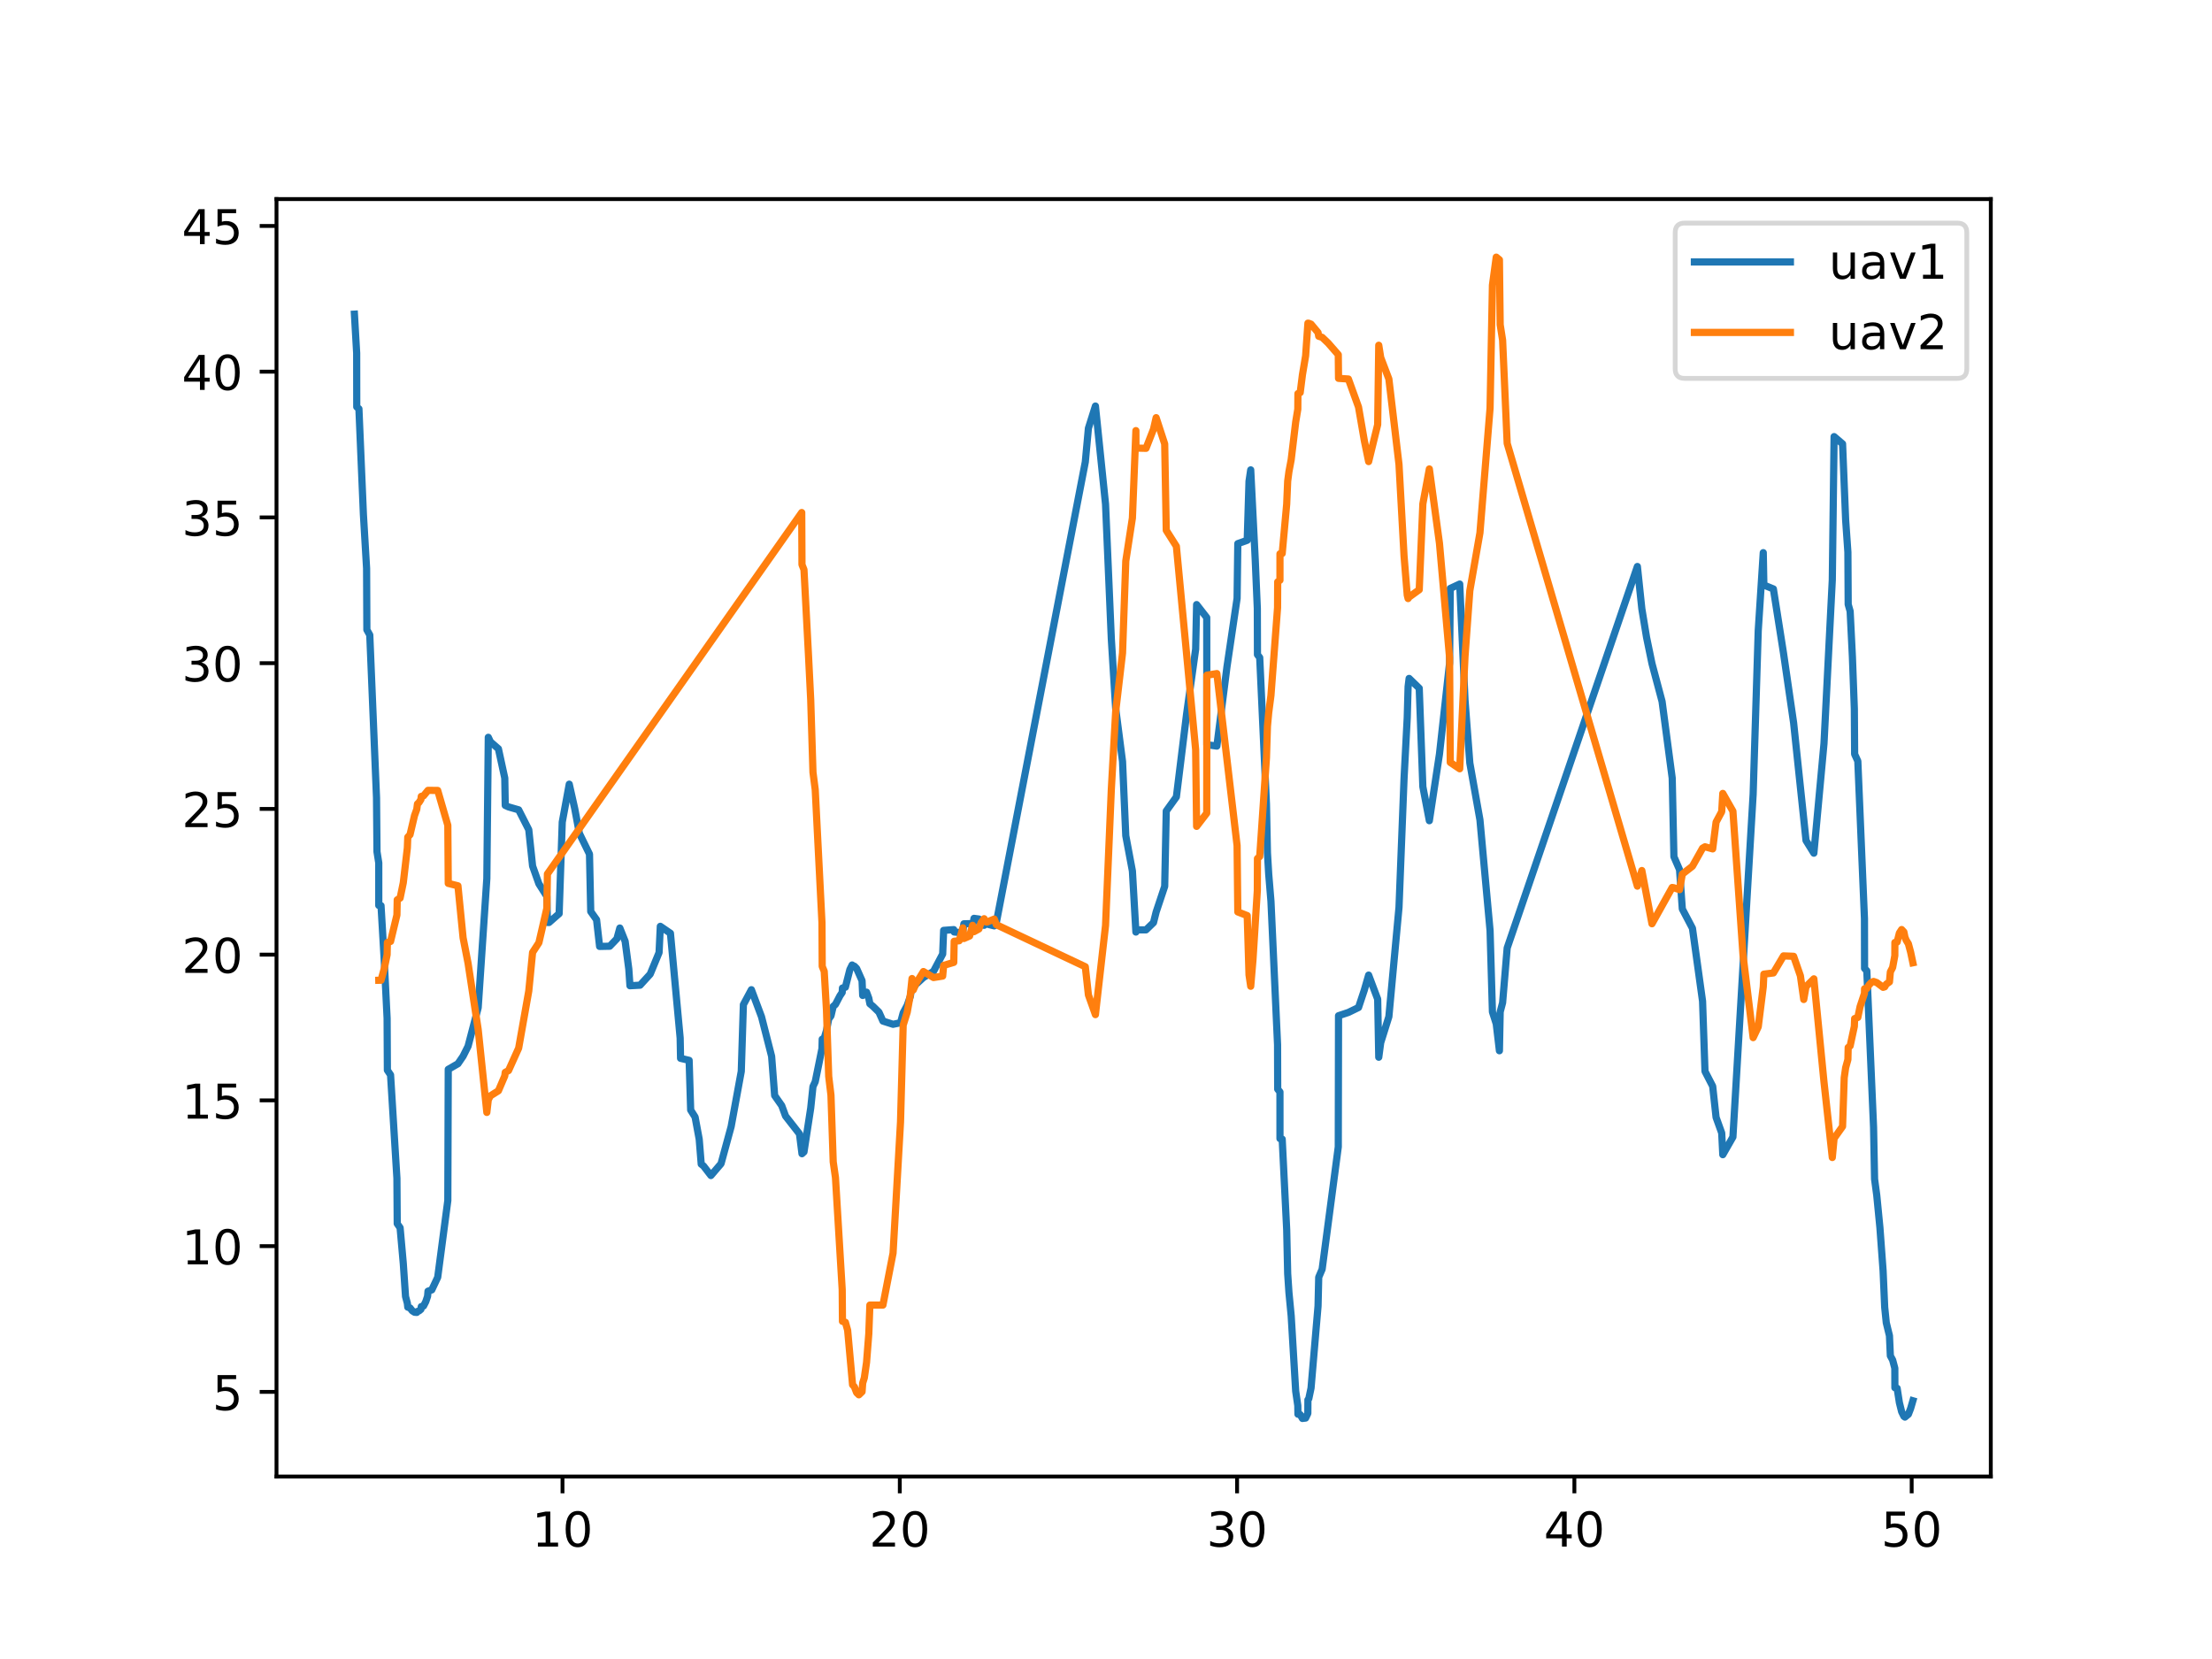 <?xml version="1.0" encoding="utf-8" standalone="no"?>
<!DOCTYPE svg PUBLIC "-//W3C//DTD SVG 1.1//EN"
  "http://www.w3.org/Graphics/SVG/1.1/DTD/svg11.dtd">
<!-- Created with matplotlib (https://matplotlib.org/) -->
<svg height="345.6pt" version="1.1" viewBox="0 0 460.8 345.6" width="460.8pt" xmlns="http://www.w3.org/2000/svg" xmlns:xlink="http://www.w3.org/1999/xlink">
 <defs>
  <style type="text/css">*{stroke-linecap:butt;stroke-linejoin:round;}</style>
 </defs>
 <g id="figure_1">
  <g id="patch_1">
   <path d="M 0 345.6 
L 460.8 345.6 
L 460.8 0 
L 0 0 
z
" style="fill:#ffffff;"/>
  </g>
  <g id="axes_1">
   <g id="patch_2">
    <path d="M 57.6 307.584 
L 414.72 307.584 
L 414.72 41.472 
L 57.6 41.472 
z
" style="fill:#ffffff;"/>
   </g>
   <g id="matplotlib.axis_1">
    <g id="xtick_1">
     <g id="line2d_1">
      <defs>
       <path d="M 0 0 
L 0 3.5 
" id="ma013401bfc" style="stroke:#000000;stroke-width:0.8;"/>
      </defs>
      <g>
       <use style="stroke:#000000;stroke-width:0.8;" x="117.179" xlink:href="#ma013401bfc" y="307.584"/>
      </g>
     </g>
     <g id="text_1">
      <!-- 10 -->
      <g transform="translate(110.817 322.182)scale(0.1 -0.1)">
       <defs>
        <path d="M 12.406 8.297 
L 28.516 8.297 
L 28.516 63.922 
L 10.984 60.406 
L 10.984 69.391 
L 28.422 72.906 
L 38.281 72.906 
L 38.281 8.297 
L 54.391 8.297 
L 54.391 0 
L 12.406 0 
z
" id="DejaVuSans-49"/>
        <path d="M 31.781 66.406 
Q 24.172 66.406 20.328 58.906 
Q 16.5 51.422 16.5 36.375 
Q 16.5 21.391 20.328 13.891 
Q 24.172 6.391 31.781 6.391 
Q 39.453 6.391 43.281 13.891 
Q 47.125 21.391 47.125 36.375 
Q 47.125 51.422 43.281 58.906 
Q 39.453 66.406 31.781 66.406 
z
M 31.781 74.219 
Q 44.047 74.219 50.516 64.516 
Q 56.984 54.828 56.984 36.375 
Q 56.984 17.969 50.516 8.266 
Q 44.047 -1.422 31.781 -1.422 
Q 19.531 -1.422 13.062 8.266 
Q 6.594 17.969 6.594 36.375 
Q 6.594 54.828 13.062 64.516 
Q 19.531 74.219 31.781 74.219 
z
" id="DejaVuSans-48"/>
       </defs>
       <use xlink:href="#DejaVuSans-49"/>
       <use x="63.623" xlink:href="#DejaVuSans-48"/>
      </g>
     </g>
    </g>
    <g id="xtick_2">
     <g id="line2d_2">
      <g>
       <use style="stroke:#000000;stroke-width:0.8;" x="187.444" xlink:href="#ma013401bfc" y="307.584"/>
      </g>
     </g>
     <g id="text_2">
      <!-- 20 -->
      <g transform="translate(181.082 322.182)scale(0.1 -0.1)">
       <defs>
        <path d="M 19.188 8.297 
L 53.609 8.297 
L 53.609 0 
L 7.328 0 
L 7.328 8.297 
Q 12.938 14.109 22.625 23.891 
Q 32.328 33.688 34.812 36.531 
Q 39.547 41.844 41.422 45.531 
Q 43.312 49.219 43.312 52.781 
Q 43.312 58.594 39.234 62.25 
Q 35.156 65.922 28.609 65.922 
Q 23.969 65.922 18.812 64.312 
Q 13.672 62.703 7.812 59.422 
L 7.812 69.391 
Q 13.766 71.781 18.938 73 
Q 24.125 74.219 28.422 74.219 
Q 39.75 74.219 46.484 68.547 
Q 53.219 62.891 53.219 53.422 
Q 53.219 48.922 51.531 44.891 
Q 49.859 40.875 45.406 35.406 
Q 44.188 33.984 37.641 27.219 
Q 31.109 20.453 19.188 8.297 
z
" id="DejaVuSans-50"/>
       </defs>
       <use xlink:href="#DejaVuSans-50"/>
       <use x="63.623" xlink:href="#DejaVuSans-48"/>
      </g>
     </g>
    </g>
    <g id="xtick_3">
     <g id="line2d_3">
      <g>
       <use style="stroke:#000000;stroke-width:0.8;" x="257.709" xlink:href="#ma013401bfc" y="307.584"/>
      </g>
     </g>
     <g id="text_3">
      <!-- 30 -->
      <g transform="translate(251.346 322.182)scale(0.1 -0.1)">
       <defs>
        <path d="M 40.578 39.312 
Q 47.656 37.797 51.625 33 
Q 55.609 28.219 55.609 21.188 
Q 55.609 10.406 48.188 4.484 
Q 40.766 -1.422 27.094 -1.422 
Q 22.516 -1.422 17.656 -0.516 
Q 12.797 0.391 7.625 2.203 
L 7.625 11.719 
Q 11.719 9.328 16.594 8.109 
Q 21.484 6.891 26.812 6.891 
Q 36.078 6.891 40.938 10.547 
Q 45.797 14.203 45.797 21.188 
Q 45.797 27.641 41.281 31.266 
Q 36.766 34.906 28.719 34.906 
L 20.219 34.906 
L 20.219 43.016 
L 29.109 43.016 
Q 36.375 43.016 40.234 45.922 
Q 44.094 48.828 44.094 54.297 
Q 44.094 59.906 40.109 62.906 
Q 36.141 65.922 28.719 65.922 
Q 24.656 65.922 20.016 65.031 
Q 15.375 64.156 9.812 62.312 
L 9.812 71.094 
Q 15.438 72.656 20.344 73.438 
Q 25.25 74.219 29.594 74.219 
Q 40.828 74.219 47.359 69.109 
Q 53.906 64.016 53.906 55.328 
Q 53.906 49.266 50.438 45.094 
Q 46.969 40.922 40.578 39.312 
z
" id="DejaVuSans-51"/>
       </defs>
       <use xlink:href="#DejaVuSans-51"/>
       <use x="63.623" xlink:href="#DejaVuSans-48"/>
      </g>
     </g>
    </g>
    <g id="xtick_4">
     <g id="line2d_4">
      <g>
       <use style="stroke:#000000;stroke-width:0.8;" x="327.973" xlink:href="#ma013401bfc" y="307.584"/>
      </g>
     </g>
     <g id="text_4">
      <!-- 40 -->
      <g transform="translate(321.611 322.182)scale(0.1 -0.1)">
       <defs>
        <path d="M 37.797 64.312 
L 12.891 25.391 
L 37.797 25.391 
z
M 35.203 72.906 
L 47.609 72.906 
L 47.609 25.391 
L 58.016 25.391 
L 58.016 17.188 
L 47.609 17.188 
L 47.609 0 
L 37.797 0 
L 37.797 17.188 
L 4.891 17.188 
L 4.891 26.703 
z
" id="DejaVuSans-52"/>
       </defs>
       <use xlink:href="#DejaVuSans-52"/>
       <use x="63.623" xlink:href="#DejaVuSans-48"/>
      </g>
     </g>
    </g>
    <g id="xtick_5">
     <g id="line2d_5">
      <g>
       <use style="stroke:#000000;stroke-width:0.8;" x="398.238" xlink:href="#ma013401bfc" y="307.584"/>
      </g>
     </g>
     <g id="text_5">
      <!-- 50 -->
      <g transform="translate(391.875 322.182)scale(0.1 -0.1)">
       <defs>
        <path d="M 10.797 72.906 
L 49.516 72.906 
L 49.516 64.594 
L 19.828 64.594 
L 19.828 46.734 
Q 21.969 47.469 24.109 47.828 
Q 26.266 48.188 28.422 48.188 
Q 40.625 48.188 47.75 41.5 
Q 54.891 34.812 54.891 23.391 
Q 54.891 11.625 47.562 5.094 
Q 40.234 -1.422 26.906 -1.422 
Q 22.312 -1.422 17.547 -0.641 
Q 12.797 0.141 7.719 1.703 
L 7.719 11.625 
Q 12.109 9.234 16.797 8.062 
Q 21.484 6.891 26.703 6.891 
Q 35.156 6.891 40.078 11.328 
Q 45.016 15.766 45.016 23.391 
Q 45.016 31 40.078 35.438 
Q 35.156 39.891 26.703 39.891 
Q 22.75 39.891 18.812 39.016 
Q 14.891 38.141 10.797 36.281 
z
" id="DejaVuSans-53"/>
       </defs>
       <use xlink:href="#DejaVuSans-53"/>
       <use x="63.623" xlink:href="#DejaVuSans-48"/>
      </g>
     </g>
    </g>
   </g>
   <g id="matplotlib.axis_2">
    <g id="ytick_1">
     <g id="line2d_6">
      <defs>
       <path d="M 0 0 
L -3.5 0 
" id="me9909c43d0" style="stroke:#000000;stroke-width:0.8;"/>
      </defs>
      <g>
       <use style="stroke:#000000;stroke-width:0.8;" x="57.6" xlink:href="#me9909c43d0" y="289.954"/>
      </g>
     </g>
     <g id="text_6">
      <!-- 5 -->
      <g transform="translate(44.237 293.753)scale(0.1 -0.1)">
       <use xlink:href="#DejaVuSans-53"/>
      </g>
     </g>
    </g>
    <g id="ytick_2">
     <g id="line2d_7">
      <g>
       <use style="stroke:#000000;stroke-width:0.8;" x="57.6" xlink:href="#me9909c43d0" y="259.592"/>
      </g>
     </g>
     <g id="text_7">
      <!-- 10 -->
      <g transform="translate(37.875 263.392)scale(0.1 -0.1)">
       <use xlink:href="#DejaVuSans-49"/>
       <use x="63.623" xlink:href="#DejaVuSans-48"/>
      </g>
     </g>
    </g>
    <g id="ytick_3">
     <g id="line2d_8">
      <g>
       <use style="stroke:#000000;stroke-width:0.8;" x="57.6" xlink:href="#me9909c43d0" y="229.231"/>
      </g>
     </g>
     <g id="text_8">
      <!-- 15 -->
      <g transform="translate(37.875 233.031)scale(0.1 -0.1)">
       <use xlink:href="#DejaVuSans-49"/>
       <use x="63.623" xlink:href="#DejaVuSans-53"/>
      </g>
     </g>
    </g>
    <g id="ytick_4">
     <g id="line2d_9">
      <g>
       <use style="stroke:#000000;stroke-width:0.8;" x="57.6" xlink:href="#me9909c43d0" y="198.87"/>
      </g>
     </g>
     <g id="text_9">
      <!-- 20 -->
      <g transform="translate(37.875 202.669)scale(0.1 -0.1)">
       <use xlink:href="#DejaVuSans-50"/>
       <use x="63.623" xlink:href="#DejaVuSans-48"/>
      </g>
     </g>
    </g>
    <g id="ytick_5">
     <g id="line2d_10">
      <g>
       <use style="stroke:#000000;stroke-width:0.8;" x="57.6" xlink:href="#me9909c43d0" y="168.509"/>
      </g>
     </g>
     <g id="text_10">
      <!-- 25 -->
      <g transform="translate(37.875 172.308)scale(0.1 -0.1)">
       <use xlink:href="#DejaVuSans-50"/>
       <use x="63.623" xlink:href="#DejaVuSans-53"/>
      </g>
     </g>
    </g>
    <g id="ytick_6">
     <g id="line2d_11">
      <g>
       <use style="stroke:#000000;stroke-width:0.8;" x="57.6" xlink:href="#me9909c43d0" y="138.148"/>
      </g>
     </g>
     <g id="text_11">
      <!-- 30 -->
      <g transform="translate(37.875 141.947)scale(0.1 -0.1)">
       <use xlink:href="#DejaVuSans-51"/>
       <use x="63.623" xlink:href="#DejaVuSans-48"/>
      </g>
     </g>
    </g>
    <g id="ytick_7">
     <g id="line2d_12">
      <g>
       <use style="stroke:#000000;stroke-width:0.8;" x="57.6" xlink:href="#me9909c43d0" y="107.787"/>
      </g>
     </g>
     <g id="text_12">
      <!-- 35 -->
      <g transform="translate(37.875 111.586)scale(0.1 -0.1)">
       <use xlink:href="#DejaVuSans-51"/>
       <use x="63.623" xlink:href="#DejaVuSans-53"/>
      </g>
     </g>
    </g>
    <g id="ytick_8">
     <g id="line2d_13">
      <g>
       <use style="stroke:#000000;stroke-width:0.8;" x="57.6" xlink:href="#me9909c43d0" y="77.426"/>
      </g>
     </g>
     <g id="text_13">
      <!-- 40 -->
      <g transform="translate(37.875 81.225)scale(0.1 -0.1)">
       <use xlink:href="#DejaVuSans-52"/>
       <use x="63.623" xlink:href="#DejaVuSans-48"/>
      </g>
     </g>
    </g>
    <g id="ytick_9">
     <g id="line2d_14">
      <g>
       <use style="stroke:#000000;stroke-width:0.8;" x="57.6" xlink:href="#me9909c43d0" y="47.065"/>
      </g>
     </g>
     <g id="text_14">
      <!-- 45 -->
      <g transform="translate(37.875 50.864)scale(0.1 -0.1)">
       <use xlink:href="#DejaVuSans-52"/>
       <use x="63.623" xlink:href="#DejaVuSans-53"/>
      </g>
     </g>
    </g>
   </g>
   <g id="line2d_15">
    <path clip-path="url(#p7b7d0782b4)" d="M 73.833 65.445 
L 74.301 73.552 
L 74.318 84.762 
L 74.77 85.165 
L 75.706 107.199 
L 76.369 118.427 
L 76.426 131.191 
L 77.031 132.281 
L 78.437 166.198 
L 78.534 177.425 
L 78.903 179.756 
L 78.905 188.618 
L 79.374 188.658 
L 80.036 199.898 
L 80.642 212.15 
L 80.698 222.94 
L 81.361 223.925 
L 82.686 245.473 
L 82.75 254.911 
L 83.348 255.765 
L 84.011 263.185 
L 84.479 270.08 
L 84.858 271.491 
L 84.948 272.31 
L 85.416 272.464 
L 85.884 273.066 
L 86.353 273.362 
L 86.821 273.405 
L 86.966 273.2 
L 87.29 273.088 
L 87.686 272.753 
L 87.758 272.188 
L 88.227 272.068 
L 88.695 271.158 
L 89.074 270.033 
L 89.163 268.976 
L 89.948 268.707 
L 91.182 266.08 
L 93.289 250.089 
L 93.379 222.764 
L 95.397 221.598 
L 96.47 220.026 
L 97.505 217.957 
L 99.613 209.917 
L 101.417 183.022 
L 101.721 153.593 
L 102.162 154.536 
L 103.829 155.988 
L 105.153 162.086 
L 105.253 167.786 
L 105.937 168.095 
L 108.045 168.702 
L 110.153 172.845 
L 110.946 180.405 
L 112.261 184.111 
L 113.923 186.731 
L 114.036 192.16 
L 114.369 192.173 
L 116.477 190.326 
L 117.127 171.262 
L 118.585 163.358 
L 119.729 168.46 
L 120.693 173.609 
L 122.801 177.929 
L 123.062 189.882 
L 124.274 191.595 
L 124.909 197.158 
L 127.016 197.116 
L 128.512 195.558 
L 129.124 193.324 
L 130.231 196.102 
L 130.993 201.897 
L 131.232 205.347 
L 133.34 205.233 
L 135.448 202.928 
L 137.295 198.441 
L 137.556 192.97 
L 139.664 194.415 
L 141.69 216.243 
L 141.772 220.467 
L 143.559 220.887 
L 143.88 231.239 
L 144.801 232.7 
L 145.657 237.323 
L 146.078 242.512 
L 146.56 242.894 
L 148.096 244.886 
L 150.204 242.422 
L 152.312 234.682 
L 154.42 223.177 
L 154.861 209.281 
L 156.528 206.173 
L 158.636 211.808 
L 160.743 220.057 
L 161.374 228.217 
L 162.851 230.327 
L 163.644 232.491 
L 166.544 236.203 
L 167.067 240.34 
L 167.483 239.958 
L 168.889 230.822 
L 169.357 226.349 
L 169.826 225.341 
L 171.231 218.432 
L 171.283 216.478 
L 171.699 216.269 
L 172.168 214.697 
L 172.636 212.263 
L 173.105 211.636 
L 173.573 209.649 
L 174.041 209.237 
L 174.978 207.439 
L 175.447 206.74 
L 175.499 205.819 
L 176.109 205.653 
L 177.046 201.97 
L 177.514 201.024 
L 177.607 201.176 
L 177.983 201.274 
L 178.451 201.751 
L 179.582 204.298 
L 179.715 207.371 
L 180.051 207.158 
L 180.519 206.686 
L 180.987 207.953 
L 181.21 209.103 
L 181.823 209.607 
L 183.095 210.848 
L 183.931 212.709 
L 186.039 213.379 
L 187.594 213.058 
L 188.147 211 
L 188.989 209.431 
L 189.638 207.56 
L 189.993 205.402 
L 190.255 205.846 
L 190.797 205.062 
L 192.363 203.628 
L 194.47 202.35 
L 196.377 198.741 
L 196.578 193.814 
L 198.686 193.656 
L 198.776 194.151 
L 199.817 194.26 
L 200.583 193.974 
L 200.794 192.446 
L 201.989 192.412 
L 202.605 192.971 
L 202.902 191.312 
L 203.924 191.452 
L 204.381 192.531 
L 205.01 192.759 
L 205.16 192.567 
L 205.589 192.498 
L 207.118 192.873 
L 207.559 192.153 
L 226.09 96.226 
L 226.736 89.214 
L 228.197 84.584 
L 230.305 105.043 
L 231.51 133.108 
L 232.413 147.576 
L 233.844 158.632 
L 234.521 174.097 
L 235.9 181.451 
L 236.629 194.163 
L 236.64 193.709 
L 238.737 193.705 
L 240.293 192.198 
L 240.845 189.99 
L 242.627 184.645 
L 242.953 168.953 
L 245.061 166.014 
L 247.169 148.901 
L 249.076 135.23 
L 249.277 125.944 
L 251.385 128.65 
L 251.41 155.134 
L 253.493 155.426 
L 255.601 138.907 
L 257.709 124.644 
L 257.859 113.246 
L 259.817 112.55 
L 260.193 100.257 
L 260.547 97.883 
L 261.484 116.506 
L 261.924 126.756 
L 261.952 136.375 
L 262.421 136.986 
L 263.826 167.531 
L 264.032 177.651 
L 264.295 182.093 
L 264.763 187.732 
L 266.14 217.652 
L 266.168 226.892 
L 266.637 227.477 
L 266.642 237.196 
L 267.105 237.3 
L 268.042 256.18 
L 268.248 265.334 
L 268.511 269.258 
L 268.979 274.132 
L 269.916 289.8 
L 270.356 292.815 
L 270.384 294.605 
L 270.853 294.682 
L 271.321 295.488 
L 271.984 295.409 
L 272.445 294.438 
L 272.464 291.607 
L 272.646 291.371 
L 273.114 289.159 
L 274.572 272.077 
L 274.714 266.065 
L 275.425 264.401 
L 278.788 238.916 
L 278.841 211.592 
L 280.896 210.908 
L 283.004 209.883 
L 284.208 206.257 
L 285.112 203.129 
L 286.994 208.14 
L 287.22 220.238 
L 287.624 217.217 
L 289.328 211.789 
L 291.436 189.029 
L 292.491 162.12 
L 293.153 149.487 
L 293.334 143.052 
L 293.544 141.327 
L 295.652 143.374 
L 296.407 163.886 
L 297.759 170.97 
L 299.867 157.079 
L 301.975 138.103 
L 302.117 122.583 
L 304.083 121.667 
L 305.19 145.853 
L 306.191 158.944 
L 308.299 170.795 
L 310.407 193.838 
L 310.9 210.797 
L 311.694 213.286 
L 312.356 218.892 
L 312.515 210.794 
L 313.019 208.88 
L 313.973 197.48 
L 341.096 118.009 
L 342.026 126.825 
L 343.011 132.791 
L 344.134 138.222 
L 346.242 146.134 
L 348.35 162.077 
L 348.707 178.465 
L 349.879 181.168 
L 350.458 189.357 
L 352.566 193.371 
L 354.674 208.572 
L 355.181 223.18 
L 356.782 226.286 
L 357.49 232.764 
L 358.662 236.019 
L 358.89 240.544 
L 360.998 236.854 
L 365.213 165.417 
L 366.273 131.365 
L 367.321 115.129 
L 367.445 121.872 
L 369.429 122.688 
L 371.537 136.074 
L 373.645 150.604 
L 376.228 175.097 
L 377.861 177.733 
L 379.969 154.896 
L 381.701 120.809 
L 382.077 90.954 
L 383.839 92.465 
L 384.481 108.3 
L 384.95 115.033 
L 385.011 125.901 
L 385.418 127.332 
L 385.887 136.778 
L 386.293 147.661 
L 386.355 157.105 
L 387.018 158.554 
L 388.401 191.392 
L 388.423 201.735 
L 388.891 202.247 
L 390.297 234.811 
L 390.509 245.637 
L 390.959 248.973 
L 391.622 255.743 
L 392.284 264.738 
L 392.617 272.325 
L 392.946 275.542 
L 393.609 278.262 
L 393.795 282.439 
L 394.271 283.315 
L 394.725 285.021 
L 394.74 289.087 
L 395.208 289.202 
L 395.677 292.2 
L 396.145 294.08 
L 396.614 295.042 
L 396.833 295.205 
L 397.55 294.62 
L 398.019 293.414 
L 398.487 291.804 
L 398.487 291.804 
" style="fill:none;stroke:#1f77b4;stroke-linecap:square;stroke-width:1.5;"/>
   </g>
   <g id="line2d_16">
    <path clip-path="url(#p7b7d0782b4)" d="M 78.905 204.21 
L 79.374 204.201 
L 80.036 201.814 
L 80.642 198.887 
L 80.698 196.343 
L 81.361 196.121 
L 82.686 190.61 
L 82.75 187.448 
L 83.348 187.09 
L 84.011 183.89 
L 84.858 176.637 
L 84.948 174.392 
L 85.416 173.874 
L 86.353 169.884 
L 86.821 168.589 
L 86.966 167.475 
L 87.29 167.169 
L 87.686 166.543 
L 87.758 165.895 
L 88.227 165.791 
L 89.163 164.645 
L 91.182 164.662 
L 93.289 171.929 
L 93.379 184.026 
L 95.397 184.528 
L 96.47 195.353 
L 97.505 200.657 
L 99.613 214.465 
L 101.417 231.74 
L 101.721 229.092 
L 102.162 228.278 
L 103.829 227.233 
L 105.153 224.134 
L 105.253 223.385 
L 105.937 223.024 
L 108.045 218.344 
L 110.153 206.446 
L 110.946 198.403 
L 112.261 196.386 
L 113.923 189.187 
L 114.036 182.064 
L 167.015 106.768 
L 167.067 117.622 
L 167.483 118.676 
L 168.42 136.445 
L 168.889 145.823 
L 169.357 160.877 
L 169.826 164.492 
L 171.231 192.197 
L 171.283 201.32 
L 171.699 202.335 
L 172.168 210.366 
L 172.636 224.222 
L 173.105 228.146 
L 173.573 242.034 
L 174.041 245.297 
L 175.447 268.646 
L 175.499 275.264 
L 176.109 275.451 
L 176.578 277.111 
L 177.607 288.478 
L 177.983 288.899 
L 178.451 290.117 
L 178.92 290.566 
L 179.582 289.929 
L 179.715 288.114 
L 180.051 287.038 
L 180.519 283.798 
L 180.987 277.85 
L 181.21 271.871 
L 183.931 271.871 
L 186.039 261.047 
L 187.594 233.729 
L 188.147 213.568 
L 188.989 210.867 
L 189.638 207.243 
L 189.993 203.848 
L 190.255 206.225 
L 190.797 204.918 
L 192.363 202.386 
L 194.47 203.64 
L 196.377 203.335 
L 196.578 201.111 
L 198.686 200.483 
L 198.776 196.075 
L 199.817 195.975 
L 200.583 193.294 
L 200.794 195.511 
L 201.989 194.986 
L 202.605 192.763 
L 202.902 194.08 
L 203.924 193.524 
L 204.381 192.219 
L 205.01 191.385 
L 205.16 191.967 
L 205.589 192.084 
L 207.118 191.461 
L 207.559 192.631 
L 226.09 201.387 
L 226.736 207.264 
L 228.197 211.365 
L 230.305 192.792 
L 231.51 164.415 
L 232.413 148.274 
L 233.844 136.04 
L 234.521 116.877 
L 235.9 107.909 
L 236.629 89.705 
L 236.64 93.342 
L 238.737 93.392 
L 240.293 89.404 
L 240.845 87.01 
L 242.627 92.484 
L 242.953 110.473 
L 245.061 113.805 
L 249.076 156.175 
L 249.277 172.146 
L 251.385 169.4 
L 251.41 140.661 
L 253.493 140.318 
L 257.709 176.151 
L 257.859 189.974 
L 259.817 190.733 
L 260.193 203.08 
L 260.547 205.459 
L 261.016 199.943 
L 261.924 185.507 
L 261.952 178.845 
L 262.421 178.424 
L 263.826 157.877 
L 264.032 151.299 
L 264.295 148.452 
L 264.763 144.871 
L 266.14 126.596 
L 266.168 121.213 
L 266.637 120.875 
L 266.642 115.362 
L 267.105 115.303 
L 268.042 105.021 
L 268.248 100.237 
L 268.511 98.239 
L 268.979 95.75 
L 269.916 87.919 
L 270.356 85.238 
L 270.384 81.991 
L 270.853 81.79 
L 271.321 78.063 
L 271.984 74.127 
L 272.464 67.32 
L 272.646 67.34 
L 273.114 67.529 
L 274.572 69.274 
L 274.714 70.05 
L 275.425 70.272 
L 276.68 71.468 
L 278.788 73.887 
L 278.841 78.817 
L 280.896 78.954 
L 283.004 84.794 
L 284.208 91.759 
L 285.112 96.155 
L 286.994 88.461 
L 287.22 71.919 
L 287.624 74.469 
L 289.328 78.953 
L 291.436 96.745 
L 292.491 115.869 
L 293.153 123.968 
L 293.334 124.69 
L 293.544 124.377 
L 295.652 122.852 
L 296.407 104.968 
L 297.759 97.691 
L 299.867 113.187 
L 301.975 137.042 
L 302.117 158.823 
L 304.083 160.15 
L 305.19 136.74 
L 306.191 123.062 
L 308.299 110.996 
L 310.407 85.023 
L 310.9 59.402 
L 311.694 53.568 
L 312.356 54.111 
L 312.515 67.643 
L 313.019 70.867 
L 313.973 92.364 
L 341.096 184.601 
L 342.026 181.347 
L 344.134 192.438 
L 348.35 184.875 
L 348.707 184.939 
L 349.879 185.338 
L 350.458 182.09 
L 352.566 180.448 
L 354.674 176.69 
L 355.181 176.401 
L 356.782 176.839 
L 357.49 171.268 
L 358.662 169.084 
L 358.89 165.282 
L 360.998 168.989 
L 363.106 199.007 
L 365.213 216.158 
L 366.273 213.913 
L 367.321 205.557 
L 367.445 202.931 
L 369.429 202.685 
L 371.537 199.129 
L 373.645 199.214 
L 375.056 203.282 
L 375.753 208.213 
L 376.228 205.527 
L 377.861 203.908 
L 379.969 225.389 
L 381.701 241.133 
L 382.077 237.141 
L 383.839 234.655 
L 384.185 224.507 
L 384.481 222.43 
L 384.95 220.727 
L 385.011 218.206 
L 385.418 217.892 
L 386.293 213.815 
L 386.355 212.189 
L 387.018 211.952 
L 387.486 209.701 
L 388.401 206.945 
L 388.423 205.974 
L 388.891 205.931 
L 389.36 205.17 
L 389.828 204.674 
L 390.297 204.456 
L 390.959 204.685 
L 392.284 205.68 
L 392.617 205.579 
L 392.946 205.014 
L 393.609 204.552 
L 393.795 202.461 
L 394.271 201.544 
L 394.725 199.082 
L 394.74 196.333 
L 395.208 196.243 
L 395.677 194.362 
L 396.145 193.639 
L 396.614 194.149 
L 396.833 195.219 
L 397.082 195.844 
L 397.55 196.607 
L 398.019 198.351 
L 398.487 200.564 
L 398.487 200.564 
" style="fill:none;stroke:#ff7f0e;stroke-linecap:square;stroke-width:1.5;"/>
   </g>
   <g id="patch_3">
    <path d="M 57.6 307.584 
L 57.6 41.472 
" style="fill:none;stroke:#000000;stroke-linecap:square;stroke-linejoin:miter;stroke-width:0.8;"/>
   </g>
   <g id="patch_4">
    <path d="M 414.72 307.584 
L 414.72 41.472 
" style="fill:none;stroke:#000000;stroke-linecap:square;stroke-linejoin:miter;stroke-width:0.8;"/>
   </g>
   <g id="patch_5">
    <path d="M 57.6 307.584 
L 414.72 307.584 
" style="fill:none;stroke:#000000;stroke-linecap:square;stroke-linejoin:miter;stroke-width:0.8;"/>
   </g>
   <g id="patch_6">
    <path d="M 57.6 41.472 
L 414.72 41.472 
" style="fill:none;stroke:#000000;stroke-linecap:square;stroke-linejoin:miter;stroke-width:0.8;"/>
   </g>
   <g id="legend_1">
    <g id="patch_7">
     <path d="M 350.973 78.828 
L 407.72 78.828 
Q 409.72 78.828 409.72 76.828 
L 409.72 48.472 
Q 409.72 46.472 407.72 46.472 
L 350.973 46.472 
Q 348.973 46.472 348.973 48.472 
L 348.973 76.828 
Q 348.973 78.828 350.973 78.828 
z
" style="fill:#ffffff;opacity:0.8;stroke:#cccccc;stroke-linejoin:miter;"/>
    </g>
    <g id="line2d_17">
     <path d="M 352.973 54.57 
L 372.973 54.57 
" style="fill:none;stroke:#1f77b4;stroke-linecap:square;stroke-width:1.5;"/>
    </g>
    <g id="line2d_18"/>
    <g id="text_15">
     <!-- uav1 -->
     <g transform="translate(380.973 58.07)scale(0.1 -0.1)">
      <defs>
       <path d="M 8.5 21.578 
L 8.5 54.688 
L 17.484 54.688 
L 17.484 21.922 
Q 17.484 14.156 20.5 10.266 
Q 23.531 6.391 29.594 6.391 
Q 36.859 6.391 41.078 11.031 
Q 45.312 15.672 45.312 23.688 
L 45.312 54.688 
L 54.297 54.688 
L 54.297 0 
L 45.312 0 
L 45.312 8.406 
Q 42.047 3.422 37.719 1 
Q 33.406 -1.422 27.688 -1.422 
Q 18.266 -1.422 13.375 4.438 
Q 8.5 10.297 8.5 21.578 
z
M 31.109 56 
z
" id="DejaVuSans-117"/>
       <path d="M 34.281 27.484 
Q 23.391 27.484 19.188 25 
Q 14.984 22.516 14.984 16.5 
Q 14.984 11.719 18.141 8.906 
Q 21.297 6.109 26.703 6.109 
Q 34.188 6.109 38.703 11.406 
Q 43.219 16.703 43.219 25.484 
L 43.219 27.484 
z
M 52.203 31.203 
L 52.203 0 
L 43.219 0 
L 43.219 8.297 
Q 40.141 3.328 35.547 0.953 
Q 30.953 -1.422 24.312 -1.422 
Q 15.922 -1.422 10.953 3.297 
Q 6 8.016 6 15.922 
Q 6 25.141 12.172 29.828 
Q 18.359 34.516 30.609 34.516 
L 43.219 34.516 
L 43.219 35.406 
Q 43.219 41.609 39.141 45 
Q 35.062 48.391 27.688 48.391 
Q 23 48.391 18.547 47.266 
Q 14.109 46.141 10.016 43.891 
L 10.016 52.203 
Q 14.938 54.109 19.578 55.047 
Q 24.219 56 28.609 56 
Q 40.484 56 46.344 49.844 
Q 52.203 43.703 52.203 31.203 
z
" id="DejaVuSans-97"/>
       <path d="M 2.984 54.688 
L 12.5 54.688 
L 29.594 8.797 
L 46.688 54.688 
L 56.203 54.688 
L 35.688 0 
L 23.484 0 
z
" id="DejaVuSans-118"/>
      </defs>
      <use xlink:href="#DejaVuSans-117"/>
      <use x="63.379" xlink:href="#DejaVuSans-97"/>
      <use x="124.658" xlink:href="#DejaVuSans-118"/>
      <use x="183.838" xlink:href="#DejaVuSans-49"/>
     </g>
    </g>
    <g id="line2d_19">
     <path d="M 352.973 69.249 
L 372.973 69.249 
" style="fill:none;stroke:#ff7f0e;stroke-linecap:square;stroke-width:1.5;"/>
    </g>
    <g id="line2d_20"/>
    <g id="text_16">
     <!-- uav2 -->
     <g transform="translate(380.973 72.749)scale(0.1 -0.1)">
      <use xlink:href="#DejaVuSans-117"/>
      <use x="63.379" xlink:href="#DejaVuSans-97"/>
      <use x="124.658" xlink:href="#DejaVuSans-118"/>
      <use x="183.838" xlink:href="#DejaVuSans-50"/>
     </g>
    </g>
   </g>
  </g>
 </g>
 <defs>
  <clipPath id="p7b7d0782b4">
   <rect height="266.112" width="357.12" x="57.6" y="41.472"/>
  </clipPath>
 </defs>
</svg>
